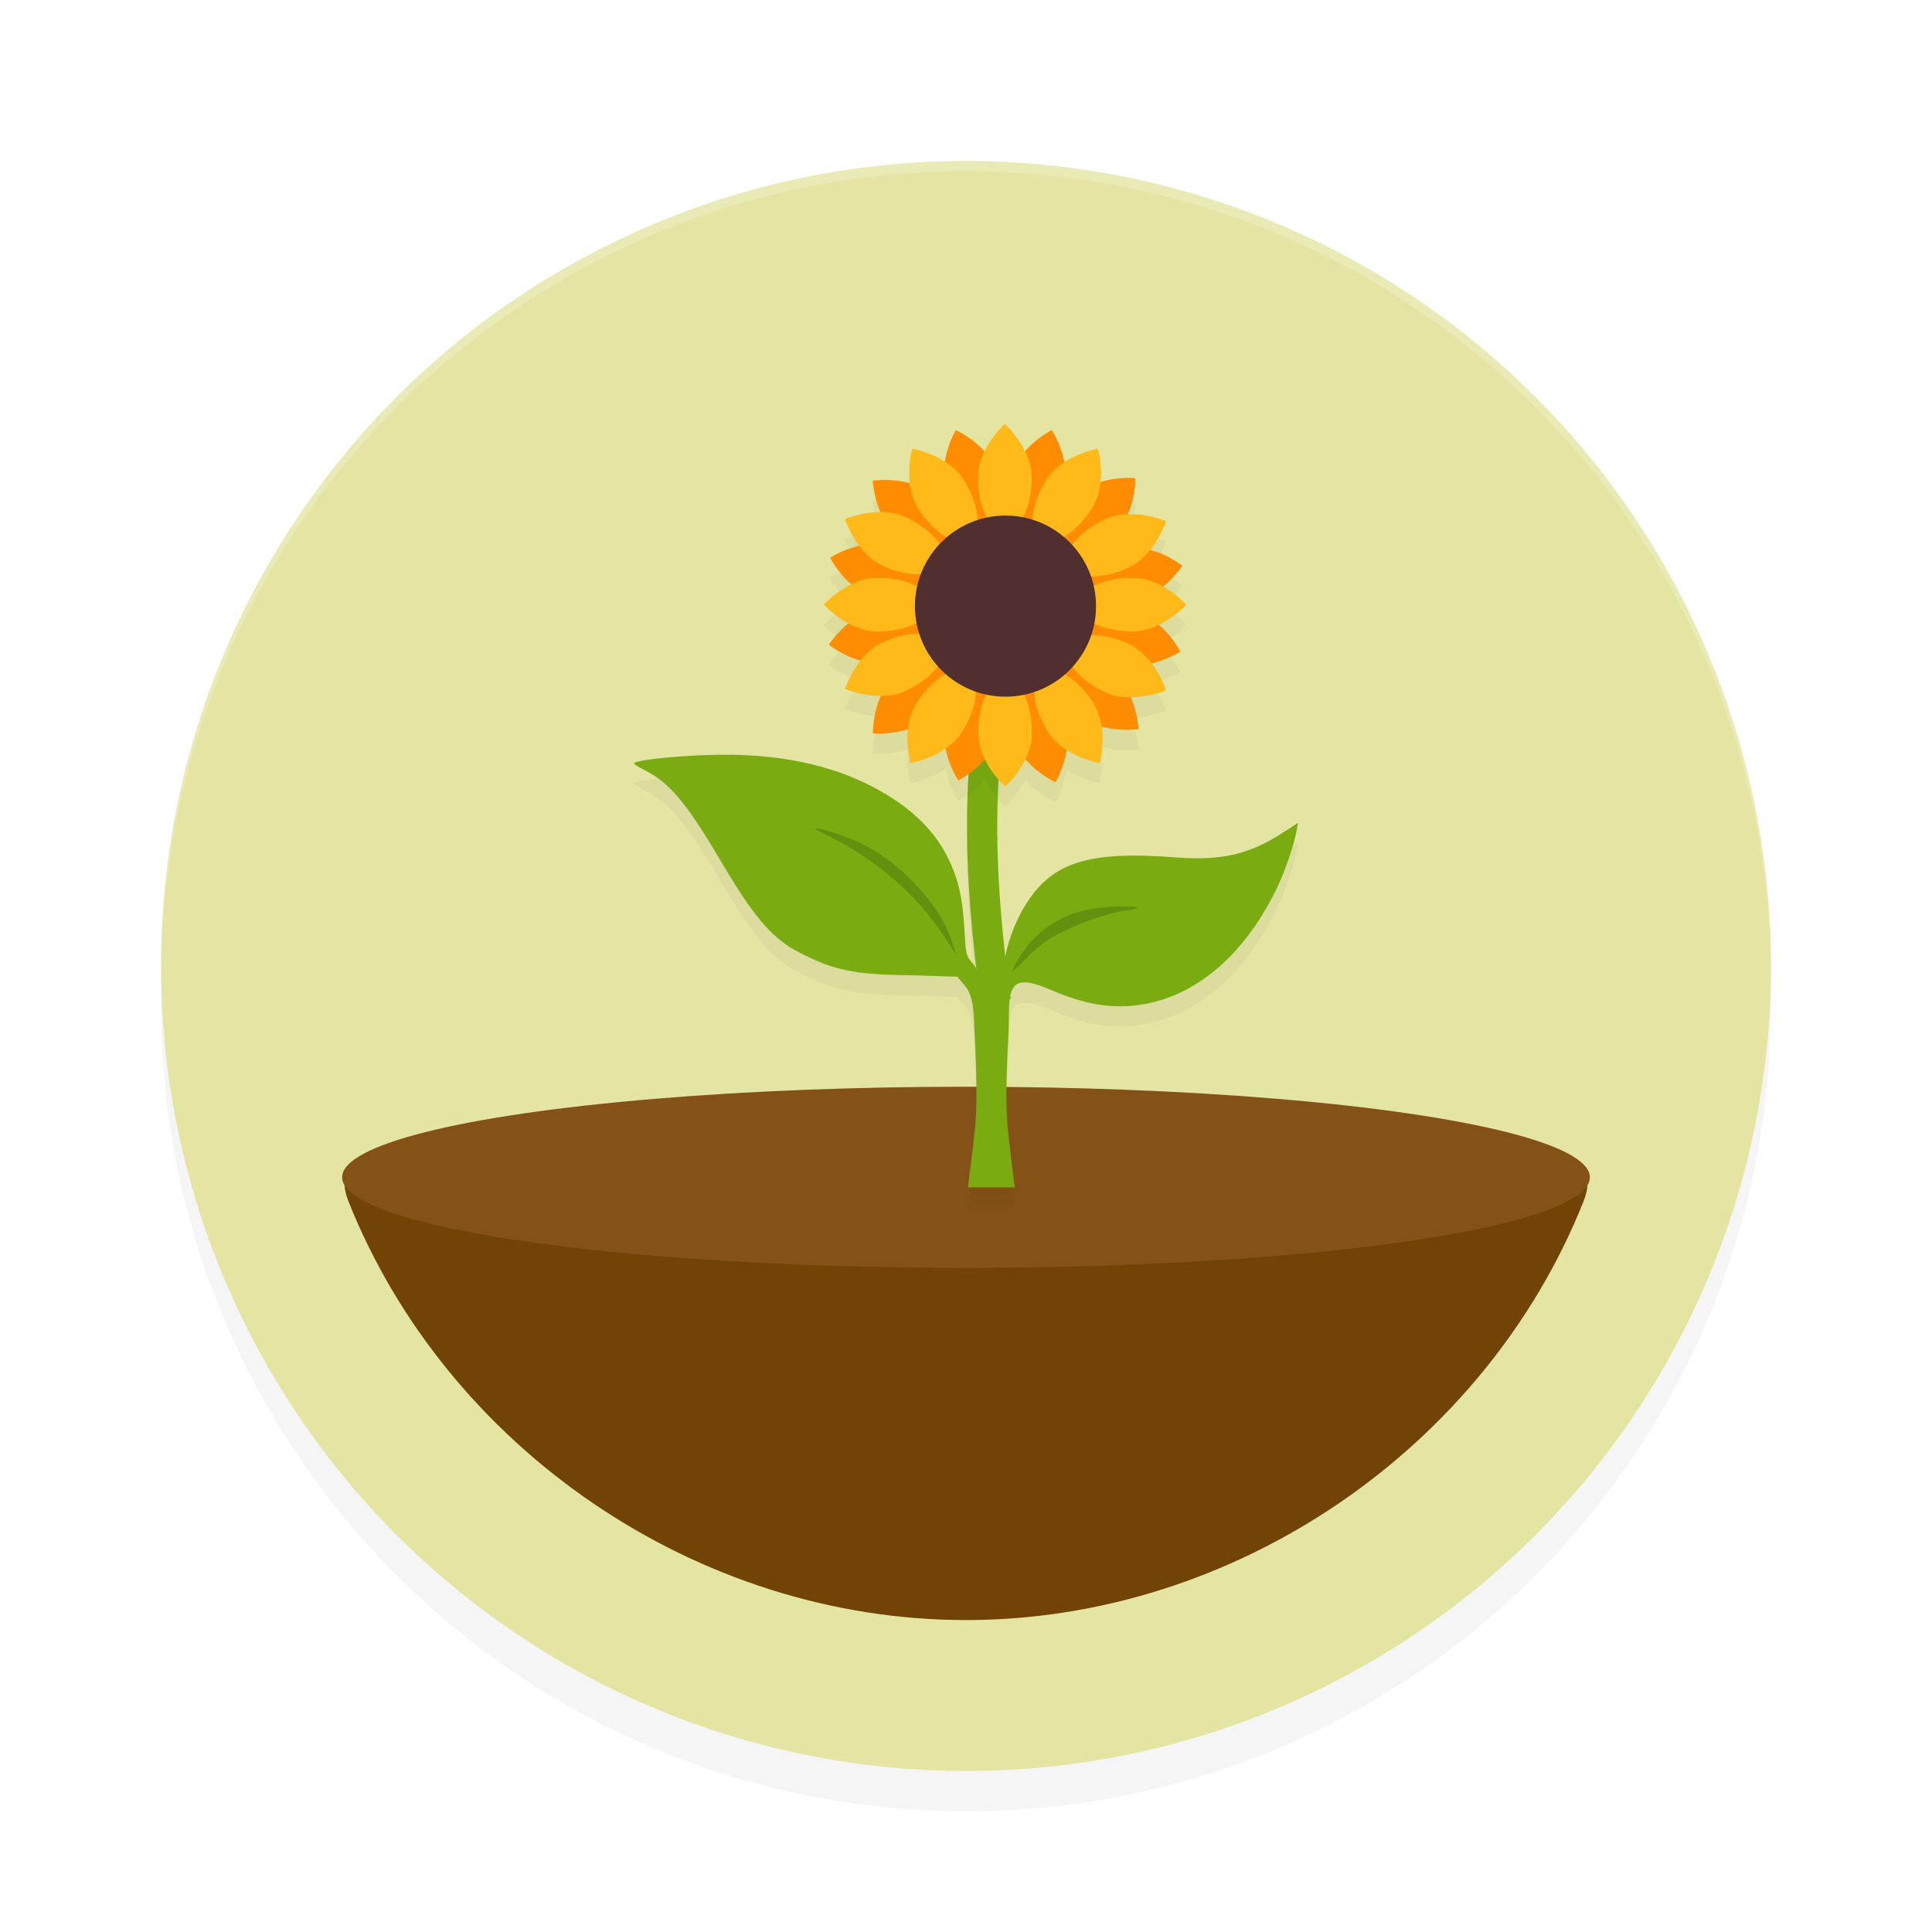<?xml version="1.0" encoding="UTF-8" standalone="no"?>
<svg
   width="192"
   height="192"
   version="1"
   id="svg14"
   sodipodi:docname="apps_forest.svg"
   inkscape:version="1.1.1 (1:1.1+202109281949+c3084ef5ed)"
   xmlns:inkscape="http://www.inkscape.org/namespaces/inkscape"
   xmlns:sodipodi="http://sodipodi.sourceforge.net/DTD/sodipodi-0.dtd"
   xmlns="http://www.w3.org/2000/svg"
   xmlns:svg="http://www.w3.org/2000/svg"
   xmlns:rdf="http://www.w3.org/1999/02/22-rdf-syntax-ns#"
   xmlns:cc="http://creativecommons.org/ns#"
   xmlns:dc="http://purl.org/dc/elements/1.1/">
  <defs
     id="defs18">
    <filter
       inkscape:collect="always"
       style="color-interpolation-filters:sRGB"
       id="filter850"
       x="-0.048"
       width="1.096"
       y="-0.048"
       height="1.096">
      <feGaussianBlur
         inkscape:collect="always"
         stdDeviation="3.2"
         id="feGaussianBlur852" />
    </filter>
    <filter
       inkscape:collect="always"
       style="color-interpolation-filters:sRGB"
       id="filter27580"
       x="-0.075"
       y="-0.075"
       width="1.15"
       height="1.15">
      <feGaussianBlur
         inkscape:collect="always"
         stdDeviation="1.125"
         id="feGaussianBlur27582" />
    </filter>
    <filter
       inkscape:collect="always"
       style="color-interpolation-filters:sRGB"
       id="filter27629"
       x="-0.07"
       y="-0.08"
       width="1.14"
       height="1.161">
      <feGaussianBlur
         inkscape:collect="always"
         stdDeviation="1.932"
         id="feGaussianBlur27631" />
    </filter>
  </defs>
  <sodipodi:namedview
     pagecolor="#ffffff"
     bordercolor="#666666"
     borderopacity="1"
     objecttolerance="10"
     gridtolerance="10"
     guidetolerance="10"
     inkscape:pageopacity="0"
     inkscape:pageshadow="2"
     inkscape:window-width="1920"
     inkscape:window-height="1022"
     id="namedview16"
     showgrid="false"
     inkscape:zoom="3.77"
     inkscape:cx="61.538462"
     inkscape:cy="94.164456"
     inkscape:window-x="0"
     inkscape:window-y="34"
     inkscape:window-maximized="1"
     inkscape:current-layer="svg14"
     inkscape:pagecheckerboard="0"
     inkscape:snap-bbox="true"
     inkscape:snap-bbox-midpoints="true"
     inkscape:snap-global="true"
     showguides="false">
    <inkscape:grid
       type="xygrid"
       id="grid5193" />
  </sodipodi:namedview>
  <circle
     style="opacity:0.2;fill:#000000;stroke-width:4;filter:url(#filter850)"
     cx="96"
     cy="100"
     r="80"
     id="circle832" />
  <circle
     id="circle4"
     r="80"
     cy="96"
     cx="96"
     style="fill:#e4e5a3;stroke-width:4;fill-opacity:1" />
  <path
     style="opacity:0.2;fill:#ffffff;stroke-width:4"
     d="M 96 16 A 80 80 0 0 0 16 96 A 80 80 0 0 0 16.02 96.473 A 80 80 0 0 1 96 17 A 80 80 0 0 1 175.975 96.514 A 80 80 0 0 0 176 96 A 80 80 0 0 0 96 16 z "
     id="path6" />
  <path
     id="path1115"
     style="opacity:1;fill:#714305;stroke:none;stroke-width:2.798;stroke-linecap:round;stroke-linejoin:round;fill-opacity:1"
     d="M 96 108.4 C 75.726 108.4 56.51 110.561 39.248 114.41 C 40.524 115.36 32.406 113.781 34.629 119.389 C 44.396 143.9 69.21 160.999 96 161 C 122.79 160.999 147.604 143.9 157.371 119.389 C 159.594 113.781 151.476 115.36 152.752 114.41 C 135.49 110.561 116.274 108.4 96 108.4 z " />
  <ellipse
     style="opacity:1;fill:#845217;stroke:none;stroke-width:1.943;stroke-linecap:round;stroke-linejoin:round;fill-opacity:1"
     id="path1656"
     cx="96"
     cy="117"
     rx="62"
     ry="9" />
  <path
     id="path27588"
     style="opacity:0.2;fill:#000000;fill-opacity:1;stroke-width:0.214;filter:url(#filter27629)"
     d="m 99.314,62.373 c -3.961,12.008 -3.654,24.357 -2.289,35.889 -0.141,-0.215 -0.286,-0.441 -0.402,-0.576 -0.602,-0.696 -0.64,-0.863 -0.77,-3.195 -0.182,-3.277 -0.596,-5.095 -1.643,-7.227 -1.09,-2.22 -2.848,-4.146 -5.26,-5.758 -4.28,-2.86 -9.533,-4.347 -15.9,-4.494 -0.91,-0.021 -1.841,-0.014 -2.797,0.02 -3.474,0.122 -6.949,0.51 -7.248,0.811 -0.064,0.064 0.391,0.366 1.01,0.672 2.477,1.224 4.173,3.226 7.479,8.826 3.185,5.396 5.019,7.845 8.027,9.367 3.248,1.644 5.198,2.163 10.943,2.215 l 4.658,0.143 0.678,0.787 c 0.962,1.118 0.952,2.461 1.07,5.178 0,0 0.334,5.891 0.053,8.816 C 96.724,115.928 96.193,120 96.193,120 h 4.645 c 0,0 -0.486,-3.929 -0.695,-5.947 -0.311,-2.992 0.068,-9.023 0.068,-9.023 0.087,-1.576 0.012,-2.804 0.133,-3.729 l 0.088,-0.012 c -0.014,-0.104 -0.027,-0.209 -0.041,-0.312 0.065,-0.317 0.164,-0.593 0.316,-0.826 0.498,-0.763 1.612,-0.691 3.775,0.244 3.151,1.362 6.109,1.999 9.387,1.369 5.379,-1.034 9.868,-5.138 12.898,-11.23 0.846,-1.702 1.793,-4.408 2.082,-5.955 L 129,83.768 l -1.566,1.018 c -3.258,2.117 -6.097,2.771 -10.535,2.426 -8.284,-0.644 -11.922,0.359 -14.514,4.008 -1.184,1.666 -2.029,3.651 -2.482,5.82 C 98.655,85.974 98.506,74.402 102.164,63.312 Z" />
  <path
     id="path17311"
     style="fill:#7aac12;fill-opacity:1;stroke-width:0.214"
     d="m 73.052,75.012 c -0.91,-0.021 -1.842,-0.015 -2.798,0.018 -3.474,0.122 -6.949,0.511 -7.248,0.811 -0.064,0.064 0.391,0.367 1.01,0.673 2.477,1.224 4.173,3.225 7.479,8.825 3.185,5.396 5.019,7.846 8.027,9.368 3.248,1.644 5.197,2.162 10.943,2.214 l 4.658,0.142 0.677,0.787 c 0.962,1.118 0.953,2.462 1.071,5.178 0,0 0.333,5.891 0.053,8.816 C 96.724,113.928 96.193,118 96.193,118 h 4.645 c 0,0 -0.487,-3.929 -0.697,-5.946 -0.311,-2.992 0.068,-9.025 0.068,-9.025 0.129,-2.351 -0.112,-3.945 0.496,-4.878 0.498,-0.763 1.612,-0.692 3.776,0.243 3.151,1.362 6.11,1.999 9.388,1.369 5.379,-1.034 9.868,-5.138 12.898,-11.23 0.846,-1.702 1.792,-4.408 2.081,-5.956 L 129,81.767 l -1.566,1.017 c -3.258,2.117 -6.097,2.771 -10.536,2.426 -8.284,-0.644 -11.922,0.36 -14.514,4.009 -1.208,1.7 -2.064,3.731 -2.511,5.953 -0.344,1.713 -1.359,4.775 -1.38,4.166 -0.02,-0.563 -1.212,-2.892 -1.87,-3.652 -0.602,-0.696 -0.642,-0.862 -0.771,-3.195 -0.182,-3.277 -0.595,-5.096 -1.641,-7.228 -1.09,-2.22 -2.848,-4.145 -5.26,-5.757 -4.28,-2.86 -9.533,-4.346 -15.9,-4.494 z"
     sodipodi:nodetypes="ssssssscccsccscsssscccsssssssss" />
  <path
     style="fill:#63900e;stroke-width:0.214;fill-opacity:1"
     d="m 112.645,90.084 c -0.343,-0.022 -0.933,-0.016 -1.806,0.016 -3.684,0.134 -6.135,1.138 -8.335,3.415 -0.696,0.72 -1.891,2.624 -1.891,3.012 0,0.046 0.712,-0.619 1.582,-1.479 1.286,-1.271 1.993,-1.762 3.781,-2.628 1.998,-0.967 5.125,-1.949 6.235,-1.957 0.241,-0.002 0.583,-0.104 0.758,-0.227 0.114,-0.08 0.018,-0.13 -0.325,-0.151 z"
     id="path18679" />
  <path
     style="fill:#63900e;stroke-width:0.214;fill-opacity:1"
     d="m 81.094,82.315 c -0.053,0.001 -0.081,0.012 -0.081,0.033 0,0.045 0.791,0.478 1.758,0.963 4.406,2.209 8.464,5.763 10.916,9.559 0.702,1.086 1.299,1.975 1.328,1.975 0.029,0 -0.174,-0.625 -0.45,-1.389 -0.741,-2.051 -1.739,-3.595 -3.623,-5.605 -1.941,-2.071 -4.215,-3.654 -6.545,-4.557 -1.377,-0.533 -2.935,-0.987 -3.303,-0.979 z"
     id="path17307" />
  <path
     style="color:#000000;fill:#7aac12;-inkscape-stroke:none;fill-opacity:1"
     d="m 99.314,60.373 c -4.356,13.207 -3.555,26.831 -1.855,39.32 l 2.973,-0.404 C 98.755,86.966 98.035,73.83 102.164,61.312 Z"
     id="path26915" />
  <path
     id="path27537"
     style="opacity:0.2;fill:#000000;fill-opacity:1;stroke-width:0.032;filter:url(#filter27580)"
     d="m 99.857,44.145 c -0.021,0 -0.144,0.112 -0.275,0.248 -0.748,0.776 -1.338,1.609 -1.748,2.461 -0.508,-0.564 -1.128,-1.094 -1.832,-1.549 -0.341,-0.22 -0.801,-0.475 -0.951,-0.531 -0.021,-0.009 -0.037,-0.013 -0.045,-0.012 -0.055,0.006 -0.37,0.634 -0.588,1.174 -0.177,0.437 -0.442,1.415 -0.529,1.932 -0.624,-0.397 -1.339,-0.737 -2.113,-0.986 -0.386,-0.124 -0.897,-0.252 -1.057,-0.268 -0.023,-0.003 -0.04,-0.003 -0.047,0 -0.052,0.02 -0.193,0.709 -0.264,1.287 -0.061,0.5 -0.062,1.636 -0.002,2.115 -0.943,-0.263 -2.156,-0.375 -3.268,-0.287 -0.391,0.031 -0.399,0.035 -0.4,0.119 -0.006,0.396 0.239,1.612 0.459,2.277 0.089,0.268 0.186,0.518 0.289,0.758 -0.96,0.004 -2.111,0.205 -3.127,0.564 -0.369,0.131 -0.378,0.137 -0.357,0.219 0.097,0.384 0.648,1.495 1.033,2.08 0.115,0.175 0.234,0.339 0.352,0.496 -0.632,0.148 -1.344,0.386 -1.914,0.652 -0.272,0.127 -0.963,0.5 -0.969,0.523 -0.01,0.036 0.393,0.704 0.586,0.973 0.479,0.667 0.976,1.222 1.506,1.68 -0.632,0.31 -1.37,0.785 -1.922,1.248 -0.23,0.193 -0.801,0.732 -0.801,0.756 0,0.037 0.561,0.578 0.816,0.787 0.543,0.445 1.079,0.803 1.617,1.09 -0.371,0.299 -0.732,0.642 -1.078,1.025 -0.319,0.353 -0.829,0.997 -0.85,1.072 -0.004,0.015 0.079,0.089 0.182,0.164 0.671,0.488 1.612,0.984 2.389,1.26 0.18,0.064 0.372,0.12 0.568,0.172 -0.362,0.456 -0.695,0.97 -0.988,1.543 -0.217,0.423 -0.543,1.178 -0.543,1.256 0,0.016 0.098,0.066 0.217,0.111 0.775,0.298 1.811,0.532 2.633,0.598 0.225,0.018 0.462,0.022 0.703,0.018 -0.435,0.95 -0.709,2.081 -0.785,3.318 -0.011,0.178 -0.017,0.336 -0.012,0.354 0.01,0.034 0.074,0.041 0.48,0.051 0.898,0.022 2.029,-0.124 2.852,-0.371 0.078,-0.024 0.105,-0.035 0.162,-0.053 -0.103,0.924 -0.056,1.939 0.158,2.994 0.035,0.175 0.073,0.33 0.082,0.346 0.019,0.03 0.081,0.019 0.477,-0.076 0.874,-0.211 1.928,-0.646 2.658,-1.098 0.18,-0.111 0.275,-0.171 0.371,-0.238 0.185,0.967 0.517,1.873 1.041,2.814 0.122,0.219 0.206,0.335 0.238,0.332 0.091,-0.009 0.929,-0.564 1.346,-0.891 0.49,-0.384 0.909,-0.785 1.271,-1.203 0.428,0.88 0.981,1.666 1.727,2.436 0.174,0.18 0.286,0.271 0.316,0.26 0.085,-0.033 0.75,-0.785 1.068,-1.209 0.372,-0.496 0.672,-0.991 0.914,-1.486 0.526,0.62 1.186,1.198 1.965,1.703 0.26,0.169 0.74,0.449 0.891,0.52 0.041,0.019 0.083,0.039 0.096,0.045 0.054,0.025 0.234,-0.309 0.467,-0.863 0.347,-0.827 0.573,-1.586 0.684,-2.307 0.621,0.4 1.338,0.736 2.129,0.992 0.295,0.096 0.83,0.24 0.994,0.27 0.044,0.008 0.09,0.017 0.104,0.02 0.059,0.01 0.149,-0.36 0.23,-0.955 0.136,-0.997 0.142,-1.872 0.025,-2.666 0.972,0.267 2.054,0.372 3.154,0.299 0.433,-0.029 0.474,-0.037 0.49,-0.1 0.018,-0.068 -0.048,-0.606 -0.123,-1.002 -0.147,-0.773 -0.362,-1.472 -0.637,-2.098 0.982,-0.005 2.021,-0.182 3.033,-0.527 0.41,-0.14 0.447,-0.158 0.447,-0.223 0,-0.07 -0.202,-0.572 -0.377,-0.936 -0.306,-0.635 -0.65,-1.199 -1.025,-1.693 0.446,-0.104 0.905,-0.247 1.383,-0.438 0.579,-0.23 1.419,-0.662 1.439,-0.74 0.013,-0.051 -0.399,-0.722 -0.684,-1.113 -0.413,-0.567 -0.913,-1.093 -1.426,-1.535 0.5,-0.241 0.999,-0.545 1.51,-0.926 0.499,-0.372 1.199,-1.007 1.199,-1.088 0,-0.052 -0.573,-0.593 -0.949,-0.896 -0.413,-0.334 -0.87,-0.632 -1.332,-0.889 0.145,-0.119 0.291,-0.244 0.438,-0.379 0.286,-0.263 0.792,-0.813 1.068,-1.16 0.378,-0.475 0.416,-0.547 0.33,-0.602 -0.028,-0.017 -0.164,-0.108 -0.303,-0.203 -0.503,-0.344 -1.085,-0.665 -1.703,-0.939 -0.207,-0.092 -0.661,-0.235 -1.105,-0.357 -0.005,-0.001 -0.009,-0.003 -0.014,-0.004 0.206,-0.257 0.405,-0.533 0.6,-0.84 0.208,-0.328 0.556,-0.991 0.732,-1.398 0.242,-0.557 0.262,-0.634 0.164,-0.664 -0.031,-0.009 -0.185,-0.063 -0.344,-0.119 -0.575,-0.202 -1.223,-0.364 -1.891,-0.469 -0.224,-0.035 -0.697,-0.055 -1.158,-0.059 -0.117,-0.001 -0.219,0.003 -0.33,0.004 0.068,-0.156 0.133,-0.319 0.195,-0.49 0.3,-0.824 0.514,-1.923 0.543,-2.791 0.008,-0.219 0.017,-0.295 -0.074,-0.322 -0.054,-0.018 -0.145,-0.016 -0.293,-0.018 -0.611,-0.008 -0.83,2.97e-4 -1.342,0.055 -0.626,0.067 -1.206,0.192 -1.74,0.359 0.006,-0.057 0.014,-0.11 0.019,-0.168 0.076,-0.873 -2.3e-4,-1.99 -0.197,-2.836 -0.049,-0.213 -0.061,-0.29 -0.156,-0.293 -0.057,-0.003 -0.144,0.022 -0.287,0.059 -0.592,0.151 -0.801,0.215 -1.281,0.4 -0.631,0.243 -1.194,0.538 -1.691,0.865 -0.128,-0.663 -0.341,-1.365 -0.627,-2.018 -0.199,-0.454 -0.573,-1.146 -0.627,-1.16 -0.02,-0.005 -0.17,0.068 -0.332,0.166 -0.92,0.554 -1.701,1.204 -2.316,1.918 -0.292,-0.591 -0.671,-1.194 -1.104,-1.734 -0.31,-0.387 -0.852,-0.961 -0.908,-0.961 z" />
  <path
     id="path19525"
     style="fill:#ff8c01;fill-opacity:1;stroke-width:0.032"
     d="m 104.518,42.755 c -0.02,-0.005 -0.17,0.07 -0.332,0.168 -1.49,0.897 -2.619,2.042 -3.261,3.31 -0.181,0.357 -0.21,0.44 -0.377,1.067 -0.185,0.692 -0.252,1.071 -0.306,1.705 -0.036,0.428 -0.036,0.465 -0.015,1.038 0.051,1.349 0.454,2.359 1.119,2.808 0.201,0.136 0.561,0.245 0.785,0.237 1.011,-0.033 2.111,-1.043 2.917,-2.679 0.487,-0.989 0.795,-2.06 0.851,-2.965 0.06,-0.971 -0.231,-2.335 -0.754,-3.527 -0.199,-0.454 -0.574,-1.147 -0.628,-1.161 z m 8.223,4.755 c -0.054,-0.018 -0.145,-0.016 -0.293,-0.018 -0.611,-0.008 -0.829,0.001 -1.341,0.056 -1.13,0.12 -2.135,0.411 -2.926,0.848 -0.688,0.379 -0.997,0.632 -1.775,1.45 -0.355,0.373 -0.874,1.08 -1.135,1.545 -0.651,1.16 -0.851,2.119 -0.597,2.861 0.123,0.358 0.41,0.676 0.747,0.825 0.421,0.187 1.014,0.217 1.64,0.084 0.872,-0.186 1.819,-0.646 2.778,-1.35 1.272,-0.935 1.924,-1.789 2.433,-3.186 0.3,-0.824 0.515,-1.923 0.544,-2.791 0.008,-0.219 0.017,-0.295 -0.074,-0.323 z M 95.05,42.773 c -0.021,-0.009 -0.036,-0.013 -0.044,-0.012 -0.055,0.006 -0.37,0.634 -0.589,1.174 -0.191,0.473 -0.494,1.602 -0.554,2.068 -0.162,1.245 -0.047,2.17 0.415,3.321 0.705,1.759 1.713,3.039 2.758,3.504 0.499,0.222 1.04,0.201 1.473,-0.057 0.548,-0.326 0.95,-1.194 1.05,-2.267 0.106,-1.142 -0.077,-2.506 -0.494,-3.685 -0.445,-1.258 -1.571,-2.55 -3.062,-3.513 -0.341,-0.22 -0.802,-0.476 -0.953,-0.532 z m -4.609,5.25 c -0.948,-0.27 -2.178,-0.383 -3.302,-0.295 -0.391,0.031 -0.4,0.033 -0.401,0.118 -0.006,0.396 0.239,1.613 0.459,2.278 0.432,1.304 1.019,2.259 1.829,2.973 0.726,0.641 1.554,1.164 2.497,1.577 0.369,0.161 1.298,0.41 1.654,0.44 1.5,0.134 2.337,-0.652 2.126,-1.995 -0.151,-0.963 -0.852,-2.172 -1.858,-3.206 -0.913,-0.938 -1.577,-1.387 -2.616,-1.767 -0.123,-0.045 -0.252,-0.087 -0.388,-0.125 z m 23.876,6.638 c -0.444,-0.123 -0.881,-0.226 -1.057,-0.24 -0.694,-0.054 -1.095,-0.035 -1.729,0.082 -1.038,0.193 -1.989,0.533 -2.809,1.005 -0.572,0.33 -0.951,0.626 -1.261,0.987 -0.294,0.342 -0.4,0.544 -0.486,0.928 -0.06,0.268 -0.064,0.347 -0.03,0.54 0.076,0.424 0.333,0.793 0.765,1.096 0.271,0.19 0.483,0.296 0.859,0.432 0.598,0.215 1.505,0.37 2.228,0.381 0.265,0.004 0.854,-0.014 0.943,-0.028 0.038,-0.006 0.214,-0.026 0.39,-0.043 1.441,-0.144 2.646,-0.724 3.898,-1.877 0.286,-0.263 0.793,-0.813 1.069,-1.161 0.378,-0.475 0.416,-0.546 0.33,-0.6 -0.028,-0.017 -0.163,-0.109 -0.302,-0.204 -0.503,-0.344 -1.086,-0.666 -1.704,-0.941 -0.207,-0.092 -0.66,-0.234 -1.104,-0.357 z m -1.632,6.115 c -1.6,-0.426 -3.084,-0.449 -4.26,-0.064 -0.383,0.125 -0.918,0.438 -1.095,0.64 -0.485,0.552 -0.534,1.175 -0.149,1.878 0.347,0.633 1.006,1.24 1.906,1.755 0.52,0.298 0.836,0.444 1.549,0.714 0.352,0.134 1.047,0.321 1.335,0.361 1.234,0.167 2.466,-0.015 3.863,-0.572 0.579,-0.23 1.419,-0.663 1.44,-0.74 0.013,-0.051 -0.398,-0.721 -0.683,-1.111 -0.686,-0.941 -1.607,-1.803 -2.437,-2.28 -0.53,-0.304 -0.732,-0.385 -1.469,-0.581 z M 88.491,54.297 c -0.699,-0.19 -0.808,-0.211 -1.148,-0.232 -0.402,-0.024 -1.095,0.014 -1.5,0.082 -0.721,0.12 -1.658,0.416 -2.37,0.748 -0.272,0.127 -0.963,0.499 -0.969,0.523 -0.01,0.036 0.392,0.704 0.585,0.972 0.965,1.343 2.006,2.239 3.233,2.783 0.434,0.193 1.341,0.412 2.04,0.494 1.573,0.184 2.827,0.01 3.668,-0.51 1.234,-0.762 1.099,-2.059 -0.338,-3.273 -0.337,-0.285 -0.587,-0.458 -1.002,-0.698 -0.735,-0.423 -1.246,-0.63 -2.199,-0.889 z m 2.444,6.397 c -0.092,-0.025 -0.189,-0.048 -0.292,-0.073 -0.579,-0.136 -0.761,-0.162 -1.293,-0.187 -1.078,-0.051 -2.235,0.083 -2.994,0.347 -1.096,0.381 -2.166,1.132 -3.126,2.195 -0.319,0.353 -0.829,0.997 -0.849,1.073 -0.004,0.015 0.077,0.089 0.18,0.164 0.671,0.488 1.613,0.985 2.39,1.26 0.626,0.222 1.377,0.376 2.068,0.423 0.807,0.055 2.33,-0.275 3.387,-0.735 0.422,-0.184 1.129,-0.594 1.422,-0.825 0.291,-0.23 0.663,-0.625 0.829,-0.884 0.16,-0.248 0.29,-0.698 0.279,-0.966 -0.016,-0.409 -0.216,-0.776 -0.603,-1.107 -0.381,-0.326 -0.755,-0.513 -1.397,-0.685 z M 107.294,65.221 c -0.258,-0.066 -0.484,-0.113 -0.61,-0.119 -0.904,-0.045 -1.463,0.139 -1.839,0.606 -0.108,0.133 -0.132,0.192 -0.223,0.536 -0.09,0.346 -0.099,0.413 -0.077,0.641 0.036,0.37 0.11,0.668 0.259,1.043 0.456,1.144 1.545,2.488 2.726,3.366 0.365,0.271 0.881,0.55 1.315,0.711 1.125,0.417 2.447,0.592 3.795,0.502 0.433,-0.029 0.474,-0.037 0.491,-0.1 0.018,-0.068 -0.048,-0.605 -0.123,-1.002 -0.362,-1.909 -1.126,-3.389 -2.242,-4.346 -0.668,-0.573 -1.421,-1.053 -2.239,-1.428 -0.286,-0.131 -0.805,-0.299 -1.235,-0.41 z m -4.745,2.32 c -0.759,-0.203 -1.377,0.094 -1.81,0.87 -0.093,0.167 -0.151,0.329 -0.252,0.703 -0.185,0.69 -0.229,1.175 -0.18,2.025 0.053,0.927 0.325,2.113 0.652,2.846 0.522,1.17 1.543,2.28 2.911,3.168 0.26,0.169 0.738,0.448 0.889,0.518 0.041,0.019 0.084,0.039 0.096,0.045 0.054,0.025 0.236,-0.309 0.468,-0.863 0.711,-1.696 0.919,-3.113 0.655,-4.473 -0.096,-0.497 -0.167,-0.724 -0.435,-1.391 -0.715,-1.78 -1.912,-3.16 -2.994,-3.449 z m -8.651,-2.314 c -0.182,-0.052 -0.378,-0.085 -0.55,-0.087 -1.252,-0.021 -2.781,0.672 -4.222,1.915 -0.424,0.366 -0.564,0.509 -0.843,0.865 -0.875,1.114 -1.416,2.728 -1.529,4.568 -0.011,0.178 -0.016,0.338 -0.011,0.355 0.01,0.034 0.072,0.04 0.479,0.05 0.898,0.022 2.03,-0.125 2.852,-0.372 0.442,-0.133 0.469,-0.143 0.932,-0.351 0.669,-0.3 1.189,-0.66 1.745,-1.207 0.77,-0.758 1.421,-1.653 1.838,-2.525 0.196,-0.409 0.409,-1.233 0.411,-1.586 0.004,-0.649 -0.213,-1.131 -0.639,-1.424 -0.114,-0.078 -0.281,-0.149 -0.462,-0.2 z m 4.042,2.01 c -0.904,-0.212 -2.022,0.559 -2.913,2.044 -0.274,0.456 -0.451,0.836 -0.719,1.542 -0.473,1.247 -0.571,2.259 -0.342,3.507 0.183,0.992 0.522,1.916 1.058,2.879 0.122,0.219 0.206,0.336 0.238,0.333 0.091,-0.009 0.927,-0.565 1.344,-0.892 1.047,-0.822 1.802,-1.717 2.276,-2.699 0.158,-0.328 0.492,-1.542 0.563,-2.05 0.161,-1.148 0.11,-2.287 -0.138,-3.065 -0.251,-0.788 -0.593,-1.258 -1.094,-1.503 -0.088,-0.043 -0.18,-0.076 -0.273,-0.098 z"
     sodipodi:nodetypes="sssssssssssssssssssssssssssssssssssssssssssssssssssssssssscsssssscsssssssssscssssssssssssssssssssssssssssssssssssssssssscsssscssssssssssssssssssssssssssssss" />
  <path
     id="path19155"
     style="fill:#ffba1a;stroke-width:0.032;fill-opacity:1"
     d="m 99.858,42.145 c -0.021,0 -0.146,0.111 -0.277,0.248 -1.207,1.252 -2.001,2.651 -2.293,4.042 -0.082,0.392 -0.089,0.479 -0.088,1.128 0,0.716 0.033,1.1 0.146,1.726 0.076,0.423 0.085,0.459 0.254,1.006 0.399,1.289 1.049,2.161 1.808,2.422 0.23,0.079 0.605,0.091 0.819,0.026 0.968,-0.293 1.769,-1.554 2.124,-3.343 0.215,-1.081 0.234,-2.196 0.055,-3.084 -0.193,-0.953 -0.828,-2.195 -1.641,-3.212 -0.31,-0.387 -0.851,-0.959 -0.907,-0.959 z m 9.173,2.464 c -0.057,-0.003 -0.144,0.022 -0.288,0.059 -0.592,0.151 -0.801,0.216 -1.281,0.401 -1.06,0.409 -1.956,0.95 -2.607,1.576 -0.566,0.544 -0.799,0.868 -1.339,1.86 -0.246,0.453 -0.565,1.27 -0.696,1.786 -0.328,1.289 -0.273,2.267 0.164,2.918 0.211,0.314 0.571,0.546 0.935,0.604 0.455,0.071 1.035,-0.053 1.606,-0.344 0.795,-0.405 1.59,-1.094 2.334,-2.023 0.987,-1.232 1.396,-2.226 1.525,-3.707 0.076,-0.873 0,-1.991 -0.197,-2.837 -0.049,-0.213 -0.06,-0.289 -0.155,-0.292 z m -18.314,0.004 c -0.023,-0.003 -0.039,-0.003 -0.046,0 -0.052,0.02 -0.194,0.708 -0.265,1.286 -0.062,0.507 -0.062,1.675 0,2.141 0.166,1.245 0.517,2.108 1.26,3.1 1.136,1.517 2.441,2.492 3.571,2.67 0.539,0.085 1.056,-0.075 1.408,-0.437 0.445,-0.457 0.608,-1.399 0.427,-2.462 -0.193,-1.13 -0.723,-2.401 -1.431,-3.432 -0.755,-1.1 -2.178,-2.057 -3.867,-2.601 -0.386,-0.124 -0.898,-0.252 -1.058,-0.267 z m -3.093,6.264 c -0.985,-0.016 -2.203,0.194 -3.266,0.57 -0.369,0.131 -0.377,0.136 -0.357,0.217 0.097,0.384 0.648,1.496 1.033,2.081 0.755,1.147 1.569,1.918 2.536,2.399 0.868,0.431 1.803,0.722 2.82,0.877 0.398,0.061 1.36,0.06 1.712,-0.003 1.483,-0.259 2.088,-1.234 1.537,-2.477 -0.395,-0.891 -1.385,-1.877 -2.624,-2.616 -1.124,-0.67 -1.883,-0.932 -2.985,-1.03 -0.13,-0.012 -0.266,-0.018 -0.407,-0.021 z m 24.78,0.232 c -0.461,-0.004 -0.91,0.01 -1.083,0.042 -0.684,0.127 -1.067,0.25 -1.649,0.527 -0.953,0.455 -1.783,1.03 -2.453,1.698 -0.468,0.467 -0.756,0.851 -0.963,1.28 -0.196,0.407 -0.246,0.63 -0.229,1.022 0.011,0.275 0.028,0.352 0.111,0.529 0.183,0.39 0.527,0.68 1.023,0.86 0.31,0.113 0.543,0.161 0.941,0.195 0.633,0.053 1.549,-0.032 2.251,-0.209 0.257,-0.065 0.821,-0.234 0.904,-0.271 0.035,-0.016 0.2,-0.08 0.365,-0.143 1.354,-0.512 2.368,-1.384 3.279,-2.822 0.208,-0.328 0.555,-0.991 0.732,-1.398 0.242,-0.557 0.261,-0.635 0.163,-0.665 -0.031,-0.009 -0.186,-0.063 -0.344,-0.119 -0.575,-0.202 -1.222,-0.362 -1.89,-0.467 -0.224,-0.035 -0.698,-0.056 -1.159,-0.059 z m 0.006,6.329 c -1.655,0.003 -3.095,0.365 -4.132,1.041 -0.337,0.22 -0.773,0.661 -0.892,0.902 -0.325,0.659 -0.212,1.273 0.342,1.852 0.499,0.521 1.293,0.937 2.296,1.202 0.58,0.153 0.923,0.212 1.681,0.289 0.375,0.038 1.095,0.039 1.383,0.003 1.235,-0.158 2.378,-0.653 3.584,-1.552 0.499,-0.372 1.199,-1.007 1.199,-1.088 0,-0.052 -0.571,-0.593 -0.948,-0.897 -0.906,-0.732 -2.019,-1.326 -2.944,-1.571 -0.591,-0.157 -0.807,-0.182 -1.569,-0.181 z m -25.046,0.003 c -0.725,-0.003 -0.836,0.005 -1.169,0.073 -0.394,0.081 -1.054,0.297 -1.428,0.467 -0.665,0.302 -1.494,0.831 -2.096,1.336 -0.23,0.193 -0.801,0.732 -0.801,0.756 0,0.037 0.561,0.578 0.817,0.787 1.279,1.047 2.517,1.643 3.843,1.851 0.469,0.074 1.402,0.051 2.098,-0.051 1.567,-0.23 2.733,-0.722 3.411,-1.442 0.994,-1.055 0.529,-2.274 -1.174,-3.074 -0.399,-0.188 -0.685,-0.291 -1.149,-0.415 -0.819,-0.219 -1.366,-0.286 -2.354,-0.289 z m 4.016,5.547 c -0.095,0 -0.195,0.003 -0.301,0.005 -0.595,0.019 -0.777,0.04 -1.297,0.154 -1.054,0.23 -2.138,0.659 -2.802,1.11 -0.96,0.652 -1.799,1.654 -2.452,2.929 -0.217,0.423 -0.543,1.178 -0.543,1.256 0,0.016 0.097,0.066 0.216,0.111 0.775,0.298 1.813,0.534 2.634,0.599 0.663,0.053 1.427,0.007 2.107,-0.126 0.794,-0.155 2.179,-0.869 3.081,-1.586 0.36,-0.286 0.937,-0.866 1.16,-1.165 0.222,-0.297 0.478,-0.776 0.572,-1.068 0.09,-0.281 0.099,-0.749 0.02,-1.006 -0.121,-0.391 -0.409,-0.694 -0.869,-0.913 -0.452,-0.216 -0.862,-0.3 -1.527,-0.3 z M 108.355,63.127 c -0.267,0.003 -0.497,0.016 -0.62,0.043 -0.884,0.191 -1.377,0.513 -1.62,1.061 -0.069,0.157 -0.078,0.22 -0.076,0.575 0.003,0.357 0.011,0.425 0.092,0.639 0.13,0.348 0.28,0.617 0.52,0.94 0.737,0.987 2.136,2.004 3.505,2.545 0.423,0.167 0.993,0.303 1.455,0.346 1.195,0.112 2.517,-0.061 3.795,-0.497 0.41,-0.14 0.448,-0.159 0.448,-0.223 0,-0.07 -0.203,-0.572 -0.378,-0.936 -0.844,-1.75 -1.965,-2.982 -3.29,-3.617 -0.794,-0.38 -1.645,-0.649 -2.532,-0.8 -0.311,-0.053 -0.855,-0.08 -1.299,-0.076 z m -3.983,3.469 c -0.786,0 -1.306,0.447 -1.524,1.309 -0.047,0.185 -0.061,0.357 -0.061,0.744 0,0.715 0.083,1.194 0.35,2.002 0.291,0.881 0.861,1.957 1.367,2.58 0.807,0.995 2.08,1.803 3.631,2.306 0.295,0.096 0.829,0.241 0.993,0.271 0.044,0.008 0.091,0.016 0.105,0.019 0.059,0.01 0.148,-0.359 0.229,-0.954 0.248,-1.822 0.082,-3.244 -0.525,-4.491 -0.222,-0.455 -0.349,-0.656 -0.78,-1.231 -1.151,-1.535 -2.665,-2.557 -3.784,-2.556 z m -8.955,0.004 c -0.189,-0.003 -0.387,0.016 -0.554,0.058 -1.215,0.304 -2.512,1.369 -3.583,2.943 -0.315,0.463 -0.413,0.638 -0.591,1.053 -0.557,1.303 -0.661,3.001 -0.295,4.808 0.035,0.175 0.072,0.33 0.082,0.345 0.019,0.03 0.08,0.02 0.475,-0.075 0.874,-0.211 1.928,-0.646 2.658,-1.098 0.392,-0.243 0.416,-0.259 0.81,-0.58 0.568,-0.463 0.978,-0.945 1.373,-1.617 0.548,-0.931 0.945,-1.964 1.122,-2.915 0.083,-0.446 0.076,-1.297 -0.014,-1.638 -0.165,-0.628 -0.498,-1.037 -0.985,-1.21 -0.13,-0.046 -0.31,-0.071 -0.498,-0.074 z m 4.424,0.896 c -0.928,0.029 -1.809,1.064 -2.285,2.729 -0.146,0.511 -0.219,0.925 -0.295,1.676 -0.134,1.326 0.033,2.33 0.578,3.476 0.433,0.911 1,1.716 1.767,2.507 0.174,0.18 0.286,0.272 0.316,0.26 0.085,-0.033 0.75,-0.785 1.068,-1.209 0.799,-1.065 1.296,-2.125 1.5,-3.196 0.068,-0.357 0.076,-1.617 0.013,-2.125 -0.141,-1.151 -0.486,-2.237 -0.927,-2.924 -0.447,-0.696 -0.898,-1.061 -1.446,-1.169 -0.097,-0.019 -0.193,-0.027 -0.289,-0.024 z"
     sodipodi:nodetypes="sssssssssssssssssssssssssssssssssssssssssssssssssssssssssscsssssscsssssssssscssssssssssssssssssssssssssssssssssssssssssscsssscssssssssssssssssssssssssssssss" />
  <path
     style="fill:#fdb818"
     d="m -1449.519,2629.607 c -2.749,-1.181 -4.328,-1.181 -2.5,0 0.825,0.533 2.175,0.945 3,0.914 0.989,-0.036 0.819,-0.348 -0.5,-0.914 z"
     id="path19053" />
  <path
     style="fill:#fdb818"
     d="m -1463.411,2628.881 c -0.667,-0.667 -6.489,0.725 -7.088,1.694 -0.277,0.448 1.309,0.355 3.524,-0.208 2.215,-0.562 3.819,-1.231 3.564,-1.487 z"
     id="path19051" />
  <path
     style="fill:#fdb818"
     d="m -1443.019,2633.143 c 0,-0.256 -1.012,-0.956 -2.25,-1.555 -2.161,-1.047 -2.173,-1.029 -0.309,0.465 2.04,1.635 2.559,1.856 2.559,1.09 z"
     id="path19049" />
  <path
     style="fill:#fdb818"
     d="m -1475.456,2635.357 2.937,-3.25 -3.25,2.937 c -3.03,2.738 -3.71,3.563 -2.937,3.563 0.172,0 1.635,-1.462 3.25,-3.25 z"
     id="path19047" />
  <path
     style="fill:#fdb818"
     d="m -1480.918,2642.107 c 0.686,-1.328 0.347,-1.161 -1.011,0.5 -1.125,1.375 -2.048,2.95 -2.052,3.5 -0.01,1.07 1.377,-0.738 3.063,-4 z"
     id="path19045" />
  <circle
     style="opacity:1;fill:#512f2f;fill-opacity:1;stroke:none;stroke-width:2.078;stroke-linecap:round;stroke-linejoin:round"
     id="path26094"
     cx="99.923"
     cy="60.236"
     r="9" />
</svg>

